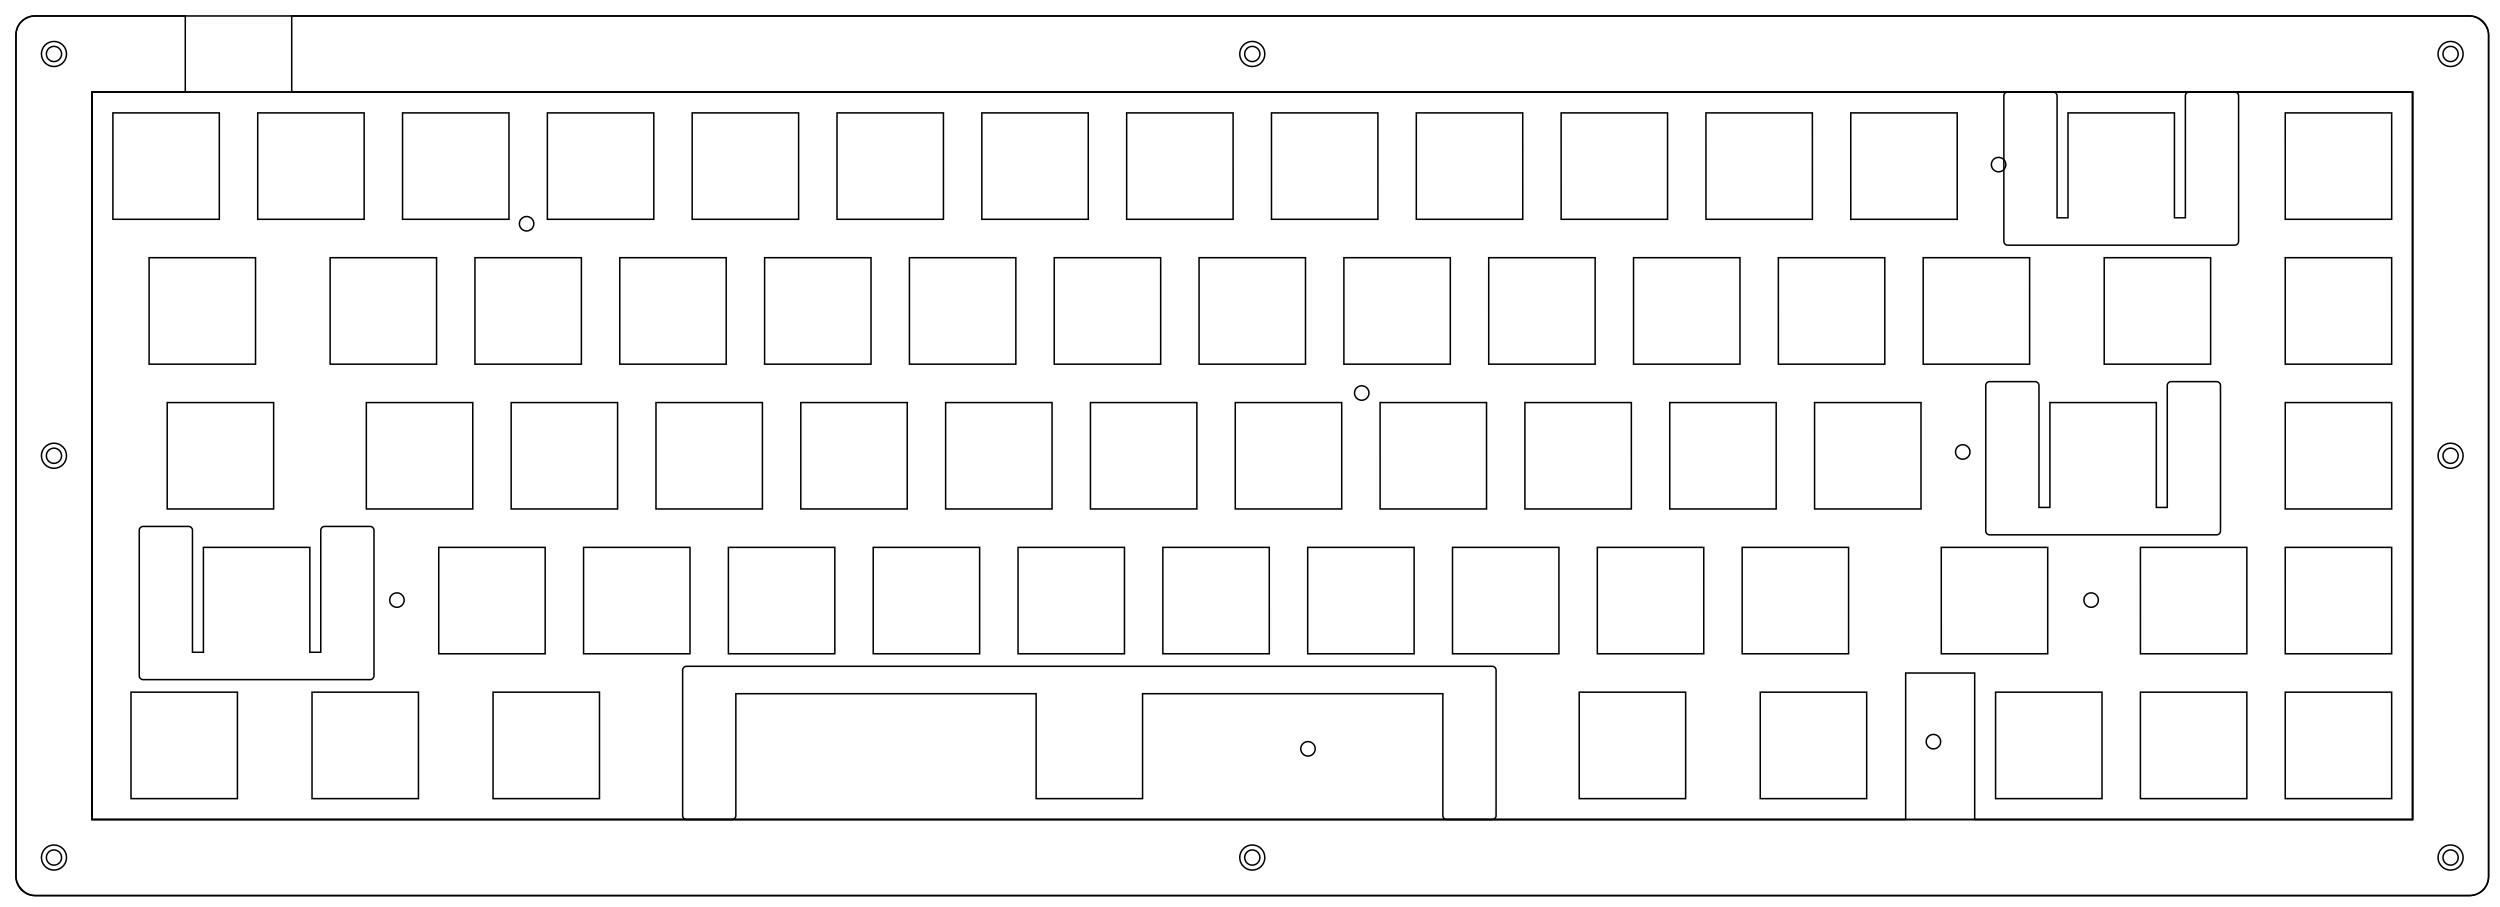 <?xml version="1.0" encoding="UTF-8" standalone="no"?>
<svg
   xmlns:dc="http://purl.org/dc/elements/1.1/"
   xmlns:cc="http://creativecommons.org/ns#"
   xmlns:rdf="http://www.w3.org/1999/02/22-rdf-syntax-ns#"
   xmlns:svg="http://www.w3.org/2000/svg"
   xmlns="http://www.w3.org/2000/svg"
   xmlns:sodipodi="http://sodipodi.sourceforge.net/DTD/sodipodi-0.dtd"
   xmlns:inkscape="http://www.inkscape.org/namespaces/inkscape"
   width="328.85mm"
   height="119.3mm"
   viewBox="0 0 328.85 119.3"
   version="1.1"
   id="svg24"
   sodipodi:docname="all_layers.svg"
   inkscape:version="1.0.1 (3bc2e813f5, 2020-09-07)">
  <defs
     id="defs28" />
  <sodipodi:namedview
     pagecolor="#ffffff"
     bordercolor="#666666"
     borderopacity="1"
     objecttolerance="10"
     gridtolerance="10"
     guidetolerance="10"
     inkscape:pageopacity="0"
     inkscape:pageshadow="2"
     inkscape:window-width="1920"
     inkscape:window-height="1017"
     id="namedview26"
     showgrid="false"
     inkscape:document-units="mm"
     inkscape:zoom="1.1465143"
     inkscape:cx="621.44883"
     inkscape:cy="225.44882"
     inkscape:window-x="-8"
     inkscape:window-y="32"
     inkscape:window-maximized="1"
     inkscape:current-layer="layer3"
     inkscape:snap-nodes="true"
     inkscape:snap-object-midpoints="true"
     showguides="false"
     inkscape:guide-bbox="true"
     inkscape:snap-grids="true"
     inkscape:snap-to-guides="true"
     inkscape:snap-intersection-paths="true"
     inkscape:snap-smooth-nodes="true"
     inkscape:snap-bbox="true"
     inkscape:object-nodes="false"
     inkscape:snap-others="true"
     inkscape:snap-center="false"
     inkscape:snap-text-baseline="false"
     inkscape:snap-midpoints="false"
     inkscape:object-paths="false"
     inkscape:document-rotation="0">
    <sodipodi:guide
       position="31.172,102.122"
       orientation="1,0"
       id="guide139" />
    <sodipodi:guide
       position="24.172,107.2"
       orientation="1,0"
       id="guide143" />
    <sodipodi:guide
       position="38.172,107.2"
       orientation="1,0"
       id="guide145" />
    <sodipodi:guide
       position="38.172,117.2"
       orientation="1,0"
       id="guide147" />
    <sodipodi:guide
       position="24.172,117.2"
       orientation="1,0"
       id="guide149" />
    <sodipodi:guide
       position="164.725,59.35"
       orientation="1,0"
       id="guide135" />
    <sodipodi:guide
       position="164.725,59.35"
       orientation="0,-1"
       id="guide137" />
    <sodipodi:guide
       position="164.725,6.9"
       orientation="0,-1"
       id="guide140" />
    <sodipodi:guide
       position="164.725,112.2"
       orientation="0,-1"
       id="guide142" />
    <sodipodi:guide
       position="7.1,59.35"
       orientation="1,0"
       id="guide144" />
    <sodipodi:guide
       position="322.35,59.35"
       orientation="1,0"
       id="guide146" />
  </sodipodi:namedview>
  <g
     id="svgGroup"
     stroke-linecap="round"
     fill-rule="evenodd"
     font-size="12px"
     stroke="#000"
     stroke-width="0.25mm"
     fill="none"
     style="display:inline;fill:none;stroke:#000000;stroke-width:0.2;stroke-miterlimit:4;stroke-dasharray:none"
     transform="translate(14.728,12.099)">
    <path
       d="m 121.566,92.95 h 14 V 79.15 h 39.5 v 16.05 c 0,0.276 0.224,0.5 0.5,0.5 h 6 c 0.276,0 0.5,-0.224 0.5,-0.5 V 76.05 c 0,-0.276 -0.224,-0.5 -0.5,-0.5 h -3.5 -2.5 -94 -2.5 -3.5 c -0.276,0 -0.5,0.224 -0.5,0.5 v 19.149 c 0,0.276 0.224,0.5 0.5,0.5 h 6 c 0.276,0 0.5,-0.224 0.5,-0.5 v -16.05 h 39.5 z M 271.297,2.751 h -14 V 16.551 h -1.438 V 0.5 c 0,-0.276 -0.224,-0.5 -0.5,-0.5 h -6 c -0.276,0 -0.5,0.224 -0.5,0.5 V 19.651 c 0,0.276 0.224,0.5 0.5,0.5 h 3.5 2.5 17.876 2.5 3.5 c 0.276,0 0.5,-0.224 0.5,-0.5 V 0.5 c 0,-0.276 -0.224,-0.5 -0.5,-0.5 h -6 c -0.276,0 -0.5,0.224 -0.5,0.5 V 16.551 h -1.438 z m -2.381,38.1 h -14 v 13.8 h -1.438 V 38.601 c 0,-0.276 -0.224,-0.5 -0.5,-0.5 h -6 c -0.276,0 -0.5,0.224 -0.5,0.5 v 19.15 c 0,0.276 0.224,0.5 0.5,0.5 h 3.5 2.5 17.876 2.5 3.5 c 0.276,0 0.5,-0.224 0.5,-0.5 v -19.15 c 0,-0.276 -0.224,-0.5 -0.5,-0.5 h -6 c -0.276,0 -0.5,0.224 -0.5,0.5 v 16.05 h -1.438 z M 26.028,59.9 h -14 V 73.7 h -1.438 V 57.65 c 0,-0.276 -0.224,-0.5 -0.5,-0.5 H 4.09 c -0.276,0 -0.5,0.224 -0.5,0.5 v 19.15 c 0,0.276 0.224,0.5 0.5,0.5 h 3.5 2.5 17.876 2.5 3.5 c 0.276,0 0.5,-0.224 0.5,-0.5 v -19.15 c 0,-0.276 -0.224,-0.5 -0.5,-0.5 h -6 c -0.276,0 -0.5,0.224 -0.5,0.5 V 73.7 h -1.438 z M 0.122,16.751 H 14.122 V 2.751 H 0.122 Z m 19.05,0 h 14 V 2.751 h -14 z m 19.05,0 h 14 V 2.751 h -14 z m 19.05,0 h 14 V 2.751 h -14 z m 19.05,0 h 14 V 2.751 h -14 z m 19.05,0 h 14 V 2.751 h -14 z m 19.05,0 h 14 V 2.751 h -14 z m 19.05,0 h 14 V 2.751 h -14 z m 19.05,0 h 14 V 2.751 h -14 z m 19.05,0 h 14 V 2.751 h -14 z m 19.05,0 h 14 V 2.751 h -14 z m 19.05,0 h 14 V 2.751 h -14 z m 19.05,0 h 14 V 2.751 h -14 z m 57.15,0 h 14 V 2.751 h -14 z M 4.884,35.801 H 18.884 V 21.801 H 4.884 Z m 23.813,0 h 14 V 21.801 h -14 z m 19.05,0 h 14 V 21.801 h -14 z m 19.05,0 h 14 V 21.801 h -14 z m 19.05,0 h 14 V 21.801 h -14 z m 19.05,0 h 14 V 21.801 h -14 z m 19.05,0 h 14 V 21.801 h -14 z m 19.05,0 h 14 V 21.801 h -14 z m 19.05,0 h 14 V 21.801 h -14 z m 19.05,0 h 14 V 21.801 h -14 z m 19.05,0 h 14 V 21.801 h -14 z m 19.05,0 h 14 V 21.801 h -14 z m 19.05,0 h 14 V 21.801 h -14 z m 23.812,0 h 14 V 21.801 h -14 z m 23.812,0 h 14 V 21.801 h -14 z M 7.266,54.85 H 21.266 V 40.851 H 7.266 Z m 26.194,0 h 14 V 40.851 h -14 z m 19.05,0 h 14 V 40.851 h -14 z m 19.05,0 h 14 V 40.851 h -14 z m 19.05,0 h 14 V 40.851 h -14 z m 19.05,0 h 14 V 40.851 h -14 z m 19.05,0 h 14 V 40.851 h -14 z m 19.05,0 h 14 V 40.851 h -14 z m 19.05,0 h 14 V 40.851 h -14 z m 19.05,0 h 14 V 40.851 h -14 z m 19.05,0 h 14 V 40.851 h -14 z m 19.05,0 h 14 V 40.851 h -14 z m 61.913,0 h 14 V 40.851 h -14 z M 42.984,73.9 h 14 V 59.9 h -14 z m 19.05,0 h 14 V 59.9 h -14 z m 19.05,0 h 14 V 59.9 h -14 z m 19.05,0 h 14 V 59.9 h -14 z m 19.05,0 h 14 V 59.9 h -14 z m 19.05,0 h 14 V 59.9 h -14 z m 19.05,0 h 14 V 59.9 h -14 z m 19.05,0 h 14 V 59.9 h -14 z m 19.05,0 h 14 V 59.9 h -14 z m 19.05,0 h 14 V 59.9 h -14 z m 26.194,0 h 14 V 59.9 l -14,-3.23e-4 z m 26.194,0 h 14 V 59.9 h -14 z m 19.05,0 h 14 V 59.9 h -14 z M 2.503,92.95 H 16.503 V 78.95 L 2.504,78.95 Z m 23.813,0 h 14 V 78.95 h -14 z m 23.812,0 h 14 V 78.95 h -14 z m 142.875,0 h 14 V 78.95 h -14 z m 23.812,0 h 14 V 78.95 h -14 z m 30.956,-3.23e-4 h 14 V 78.95 h -14 z m 19.05,3.23e-4 h 14 V 78.95 h -14 z m 19.05,0 h 14 V 78.95 h -14 z"
       vector-effect="non-scaling-stroke"
       id="path21"
       sodipodi:nodetypes="ccccssssssccccsssssscccccccssssssccccsssssscccccccssssssccccsssssscccccccssssssccccsssssscccccccccccccccccccccccccccccccccccccccccccccccccccccccccccccccccccccccccccccccccccccccccccccccccccccccccccccccccccccccccccccccccccccccccccccccccccccccccccccccccccccccccccccccccccccccccccccccccccccccccccccccccccccccccccccccccccccccccccccccccccccccccccccccccccccccccccccccccccccccccccccccccccccccccccccccccccccccccccccc"
       style="display:inline;stroke-width:0.2;stroke-miterlimit:4;stroke-dasharray:none" />
    <g
       id="g129"
       inkscape:label="keycap_references"
       style="display:none"
       transform="translate(0,-9.9970697e-4)">
      <rect
         style="display:inline;fill:none;stroke:#000000;stroke-width:0.2;stroke-miterlimit:4;stroke-dasharray:none"
         id="rect88"
         width="14"
         height="14"
         x="247.772"
         y="78.952"
         inkscape:label="left_switch" />
      <rect
         style="display:inline;fill:none;stroke:#000000;stroke-width:0.2;stroke-miterlimit:4;stroke-dasharray:none"
         id="rect90"
         width="19.5"
         height="19.5"
         x="245.022"
         y="76.202"
         inkscape:label="left_space" />
      <path
         id="rect118"
         style="display:inline;fill:none;stroke:#000000;stroke-width:0.2;stroke-miterlimit:4;stroke-dasharray:none"
         inkscape:label="left_space_object"
         d="m 245.022,76.202 19.5,-2e-6 v 19.5 h -19.5 z"
         sodipodi:nodetypes="ccccc" />
      <rect
         style="display:inline;fill:none;stroke:#000000;stroke-width:0.2;stroke-miterlimit:4;stroke-dasharray:none"
         id="rect92"
         width="14"
         height="14"
         x="216.816"
         y="78.952"
         inkscape:label="fn_switch" />
      <rect
         style="display:inline;fill:none;stroke:#000000;stroke-width:0.2;stroke-miterlimit:4;stroke-dasharray:none"
         id="rect94"
         width="24.255"
         height="19.5"
         x="211.688"
         y="76.202"
         inkscape:label="fn_space" />
      <path
         id="rect115"
         style="display:inline;fill:none;stroke:#000000;stroke-width:0.2;stroke-miterlimit:4;stroke-dasharray:none"
         inkscape:label="fn_space_object"
         d="m 211.688,76.202 h 24.255 l 4.9e-4,19.5 h -24.255 z"
         sodipodi:nodetypes="ccccc" />
      <rect
         style="display:inline;fill:none;stroke:#000000;stroke-width:0.2;stroke-miterlimit:4;stroke-dasharray:none"
         id="rect96"
         width="14"
         height="14"
         x="228.722"
         y="2.752"
         inkscape:label="=_switch" />
      <rect
         style="display:inline;fill:none;stroke:#000000;stroke-width:0.2;stroke-miterlimit:4;stroke-dasharray:none"
         id="rect98"
         width="19.5"
         height="19.5"
         x="225.972"
         y="0.002"
         inkscape:label="=_space" />
      <rect
         style="display:inline;fill:none;stroke:#000000;stroke-width:0.2;stroke-miterlimit:4;stroke-dasharray:none"
         id="rect100"
         width="14"
         height="14"
         x="285.872"
         y="2.752"
         inkscape:label="home_switch" />
      <rect
         style="display:inline;fill:none;stroke:#000000;stroke-width:0.2;stroke-miterlimit:4;stroke-dasharray:none"
         id="rect102"
         width="19.5"
         height="19.5"
         x="283.122"
         y="0.002"
         inkscape:label="home_space" />
      <path
         id="rect132"
         style="display:inline;fill:none;stroke:#000000;stroke-width:0.2;stroke-miterlimit:4;stroke-dasharray:none"
         inkscape:label="home_space_object"
         d="m 283.122,0.002 h 19.5 V 19.502 h -19.5 z" />
      <rect
         style="display:inline;fill:none;stroke:#000000;stroke-width:0.2;stroke-miterlimit:4;stroke-dasharray:none"
         id="rect158"
         width="14"
         height="14"
         x="266.822"
         y="78.952"
         inkscape:label="down_switch" />
      <rect
         style="display:inline;fill:none;stroke:#000000;stroke-width:0.2;stroke-miterlimit:4;stroke-dasharray:none"
         id="rect160"
         width="19.5"
         height="19.5"
         x="264.072"
         y="76.202"
         inkscape:label="down_space" />
      <rect
         style="display:inline;fill:none;stroke:#000000;stroke-width:0.2;stroke-miterlimit:4;stroke-dasharray:none"
         id="rect107"
         width="14"
         height="14"
         x="0.122"
         y="2.752"
         inkscape:label="`_switch" />
      <rect
         style="display:inline;fill:none;stroke:#000000;stroke-width:0.2;stroke-miterlimit:4;stroke-dasharray:none"
         id="rect109"
         width="19.5"
         height="19.5"
         x="-2.628"
         y="0.002"
         inkscape:label="`_space" />
      <rect
         style="display:inline;fill:none;stroke:#000000;stroke-width:0.2;stroke-miterlimit:4;stroke-dasharray:none"
         id="rect111"
         width="14"
         height="14"
         x="2.504"
         y="78.951"
         inkscape:label="cmd_switch" />
      <path
         id="rect83"
         style="display:inline;fill:none;stroke:#000000;stroke-width:0.2;stroke-miterlimit:4;stroke-dasharray:none"
         inkscape:label="cmd_switch_path"
         d="M 2.504,78.952 H 16.504 v 14 H 2.504 Z" />
      <rect
         style="display:inline;fill:none;stroke:#000000;stroke-width:0.2;stroke-miterlimit:4;stroke-dasharray:none"
         id="rect113"
         width="24.255"
         height="19.5"
         x="-2.624"
         y="76.202"
         inkscape:label="cmd_space" />
      <path
         id="rect80"
         style="display:inline;fill:none;stroke:#000000;stroke-width:0.2;stroke-miterlimit:4;stroke-dasharray:none"
         inkscape:label="cmd_space_path"
         d="M -2.624,76.202 H 21.631 v 19.5 H -2.624 Z" />
      <rect
         style="display:inline;fill:none;stroke:#000000;stroke-width:0.2;stroke-miterlimit:4;stroke-dasharray:none"
         id="rect121"
         width="14"
         height="14"
         x="240.629"
         y="59.902"
         inkscape:label="rshift_switch" />
      <rect
         style="display:inline;fill:none;stroke:#000000;stroke-width:0.2;stroke-miterlimit:4;stroke-dasharray:none"
         id="rect123"
         width="19.5"
         height="19.5"
         x="237.879"
         y="57.152"
         inkscape:label="rshift_space" />
      <path
         id="path125"
         style="display:inline;fill:none;stroke:#000000;stroke-width:0.2;stroke-miterlimit:4;stroke-dasharray:none"
         inkscape:label="rshift_space_object"
         d="m 237.879,57.152 19.5,-2e-6 v 19.5 h -19.5 z"
         sodipodi:nodetypes="ccccc" />
    </g>
  </g>
  <g
     inkscape:groupmode="layer"
     id="g997"
     inkscape:label="case_holes_1.9-10"
     style="display:inline">
    <circle
       style="fill:none;stroke:#000000;stroke-width:0.2;stroke-miterlimit:4;stroke-dasharray:none"
       id="circle981"
       cx="7.1"
       cy="59.95"
       r="1" />
    <circle
       style="fill:none;stroke:#000000;stroke-width:0.2;stroke-miterlimit:4;stroke-dasharray:none"
       id="circle983"
       cx="7.1"
       cy="7.1"
       r="1" />
    <circle
       style="fill:none;stroke:#000000;stroke-width:0.2;stroke-miterlimit:4;stroke-dasharray:none"
       id="circle985"
       cx="164.725"
       cy="7.1"
       r="1" />
    <circle
       style="fill:none;stroke:#000000;stroke-width:0.2;stroke-miterlimit:4;stroke-dasharray:none"
       id="circle987"
       cx="322.35"
       cy="7.1"
       r="1" />
    <circle
       style="fill:none;stroke:#000000;stroke-width:0.2;stroke-miterlimit:4;stroke-dasharray:none"
       id="circle989"
       cx="322.35"
       cy="59.95"
       r="1" />
    <circle
       style="fill:none;stroke:#000000;stroke-width:0.2;stroke-miterlimit:4;stroke-dasharray:none"
       id="circle991"
       cx="322.35"
       cy="112.8"
       r="1" />
    <circle
       style="fill:none;stroke:#000000;stroke-width:0.2;stroke-miterlimit:4;stroke-dasharray:none"
       id="circle993"
       cx="164.725"
       cy="112.8"
       r="1" />
    <circle
       style="fill:none;stroke:#000000;stroke-width:0.2;stroke-miterlimit:4;stroke-dasharray:none"
       id="circle995"
       cx="7.1"
       cy="112.8"
       r="1" />
  </g>
  <g
     inkscape:groupmode="layer"
     id="g1015"
     inkscape:label="case_holes_3-10"
     style="display:inline">
    <circle
       style="fill:none;stroke:#000000;stroke-width:0.2;stroke-miterlimit:4;stroke-dasharray:none"
       id="circle999"
       cx="7.1"
       cy="59.95"
       r="1.65" />
    <circle
       style="fill:none;stroke:#000000;stroke-width:0.2;stroke-miterlimit:4;stroke-dasharray:none"
       id="circle1001"
       cx="7.1"
       cy="7.1"
       r="1.65" />
    <circle
       style="fill:none;stroke:#000000;stroke-width:0.2;stroke-miterlimit:4;stroke-dasharray:none"
       id="circle1003"
       cx="164.725"
       cy="7.1"
       r="1.65" />
    <circle
       style="fill:none;stroke:#000000;stroke-width:0.2;stroke-miterlimit:4;stroke-dasharray:none"
       id="circle1005"
       cx="322.35"
       cy="7.1"
       r="1.65" />
    <circle
       style="fill:none;stroke:#000000;stroke-width:0.2;stroke-miterlimit:4;stroke-dasharray:none"
       id="circle1007"
       cx="322.35"
       cy="59.95"
       r="1.65" />
    <circle
       style="fill:none;stroke:#000000;stroke-width:0.2;stroke-miterlimit:4;stroke-dasharray:none"
       id="circle1009"
       cx="322.35"
       cy="112.8"
       r="1.65" />
    <circle
       style="fill:none;stroke:#000000;stroke-width:0.2;stroke-miterlimit:4;stroke-dasharray:none"
       id="circle1011"
       cx="164.725"
       cy="112.8"
       r="1.65" />
    <circle
       style="fill:none;stroke:#000000;stroke-width:0.2;stroke-miterlimit:4;stroke-dasharray:none"
       id="circle1013"
       cx="7.1"
       cy="112.8"
       r="1.65" />
  </g>
  <g
     inkscape:groupmode="layer"
     id="g1033"
     inkscape:label="case_holes_4.4-10"
     style="display:none">
    <circle
       style="fill:none;stroke:#000000;stroke-width:0.2;stroke-miterlimit:4;stroke-dasharray:none"
       id="circle1017"
       cx="7.1"
       cy="59.95"
       r="2.2" />
    <circle
       style="fill:none;stroke:#000000;stroke-width:0.2;stroke-miterlimit:4;stroke-dasharray:none"
       id="circle1019"
       cx="7.1"
       cy="7.1"
       r="2.2" />
    <circle
       style="fill:none;stroke:#000000;stroke-width:0.2;stroke-miterlimit:4;stroke-dasharray:none"
       id="circle1021"
       cx="164.725"
       cy="7.1"
       r="2.2" />
    <circle
       style="fill:none;stroke:#000000;stroke-width:0.2;stroke-miterlimit:4;stroke-dasharray:none"
       id="circle1023"
       cx="322.35"
       cy="7.1"
       r="2.2" />
    <circle
       style="fill:none;stroke:#000000;stroke-width:0.2;stroke-miterlimit:4;stroke-dasharray:none"
       id="circle1025"
       cx="322.35"
       cy="59.95"
       r="2.2" />
    <circle
       style="fill:none;stroke:#000000;stroke-width:0.2;stroke-miterlimit:4;stroke-dasharray:none"
       id="circle1027"
       cx="322.35"
       cy="112.8"
       r="2.2" />
    <circle
       style="fill:none;stroke:#000000;stroke-width:0.2;stroke-miterlimit:4;stroke-dasharray:none"
       id="circle1029"
       cx="164.725"
       cy="112.8"
       r="2.2" />
    <circle
       style="fill:none;stroke:#000000;stroke-width:0.2;stroke-miterlimit:4;stroke-dasharray:none"
       id="circle1031"
       cx="7.1"
       cy="112.8"
       r="2.2" />
  </g>
  <g
     inkscape:groupmode="layer"
     id="layer3"
     inkscape:label="pcb_holders"
     style="display:inline">
    <circle
       style="fill:none;stroke:#000000;stroke-width:0.2;stroke-miterlimit:4;stroke-dasharray:none"
       id="path1036"
       cx="172.051"
       cy="98.502"
       r="0.95" />
    <circle
       style="fill:none;stroke:#000000;stroke-width:0.2;stroke-miterlimit:4;stroke-dasharray:none"
       id="circle1038"
       cx="254.322"
       cy="97.559"
       r="0.95" />
    <circle
       style="fill:none;stroke:#000000;stroke-width:0.2;stroke-miterlimit:4;stroke-dasharray:none"
       id="circle1040"
       cx="275.067"
       cy="78.936"
       r="0.95" />
    <circle
       style="fill:none;stroke:#000000;stroke-width:0.2;stroke-miterlimit:4;stroke-dasharray:none"
       id="circle1042"
       cx="52.212"
       cy="78.936"
       r="0.95" />
    <circle
       style="fill:none;stroke:#000000;stroke-width:0.2;stroke-miterlimit:4;stroke-dasharray:none"
       id="circle1044"
       cx="262.894"
       cy="21.652"
       r="0.95" />
    <circle
       style="fill:none;stroke:#000000;stroke-width:0.2;stroke-miterlimit:4;stroke-dasharray:none"
       id="circle1046"
       cx="258.18"
       cy="59.45"
       r="0.95" />
    <circle
       style="fill:none;stroke:#000000;stroke-width:0.2;stroke-miterlimit:4;stroke-dasharray:none"
       id="circle1048"
       cx="179.123"
       cy="51.699"
       r="0.95" />
    <circle
       style="fill:none;stroke:#000000;stroke-width:0.2;stroke-miterlimit:4;stroke-dasharray:none"
       id="circle1050"
       cx="69.27"
       cy="29.431"
       r="0.95" />
  </g>
  <path
     id="rect184"
     style="display:inline;fill:none;stroke:#000000;stroke-width:0.2;stroke-miterlimit:4;stroke-dasharray:none"
     inkscape:label="inner_top_layer"
     d="m 259.75,107.8 h 57.6 V 12.1 H 12.1 v 95.7 H 250.671 l 1e-5,-19.272 9.079,3e-6 z"
     sodipodi:nodetypes="ccccccccc" />
  <rect
     style="display:inline;fill:none;stroke:#000000;stroke-width:0.2;stroke-miterlimit:4;stroke-dasharray:none"
     id="rect77"
     width="305.25"
     height="95.7"
     x="12.1"
     y="12.1"
     inkscape:label="inner_closed_layer" />
  <path
     id="rect131"
     style="display:inline;fill:none;stroke:#000000;stroke-width:0.2;stroke-miterlimit:4;stroke-dasharray:none"
     inkscape:label="open_layer"
     d="M 38.372,12.1 H 317.35 v 95.7 H 12.1 V 12.1 H 24.372 V 2.1 H 4.6 c -1.385,0 -2.5,1.115 -2.5,2.5 V 115.3 c 0,1.385 1.115,2.5 2.5,2.5 H 324.85 c 1.385,0 2.5,-1.115 2.5,-2.5 V 4.6 c 0,-1.385 -1.115,-2.5 -2.5,-2.5 H 38.372 Z"
     sodipodi:nodetypes="cccccccsssssssscc" />
  <rect
     style="display:inline;fill:none;stroke:#000000;stroke-width:0.2;stroke-miterlimit:4;stroke-dasharray:none"
     id="rect908"
     width="325.25"
     height="115.7"
     x="2.1"
     y="2.1"
     rx="2.5"
     ry="2.5"
     inkscape:label="outer" />
</svg>
